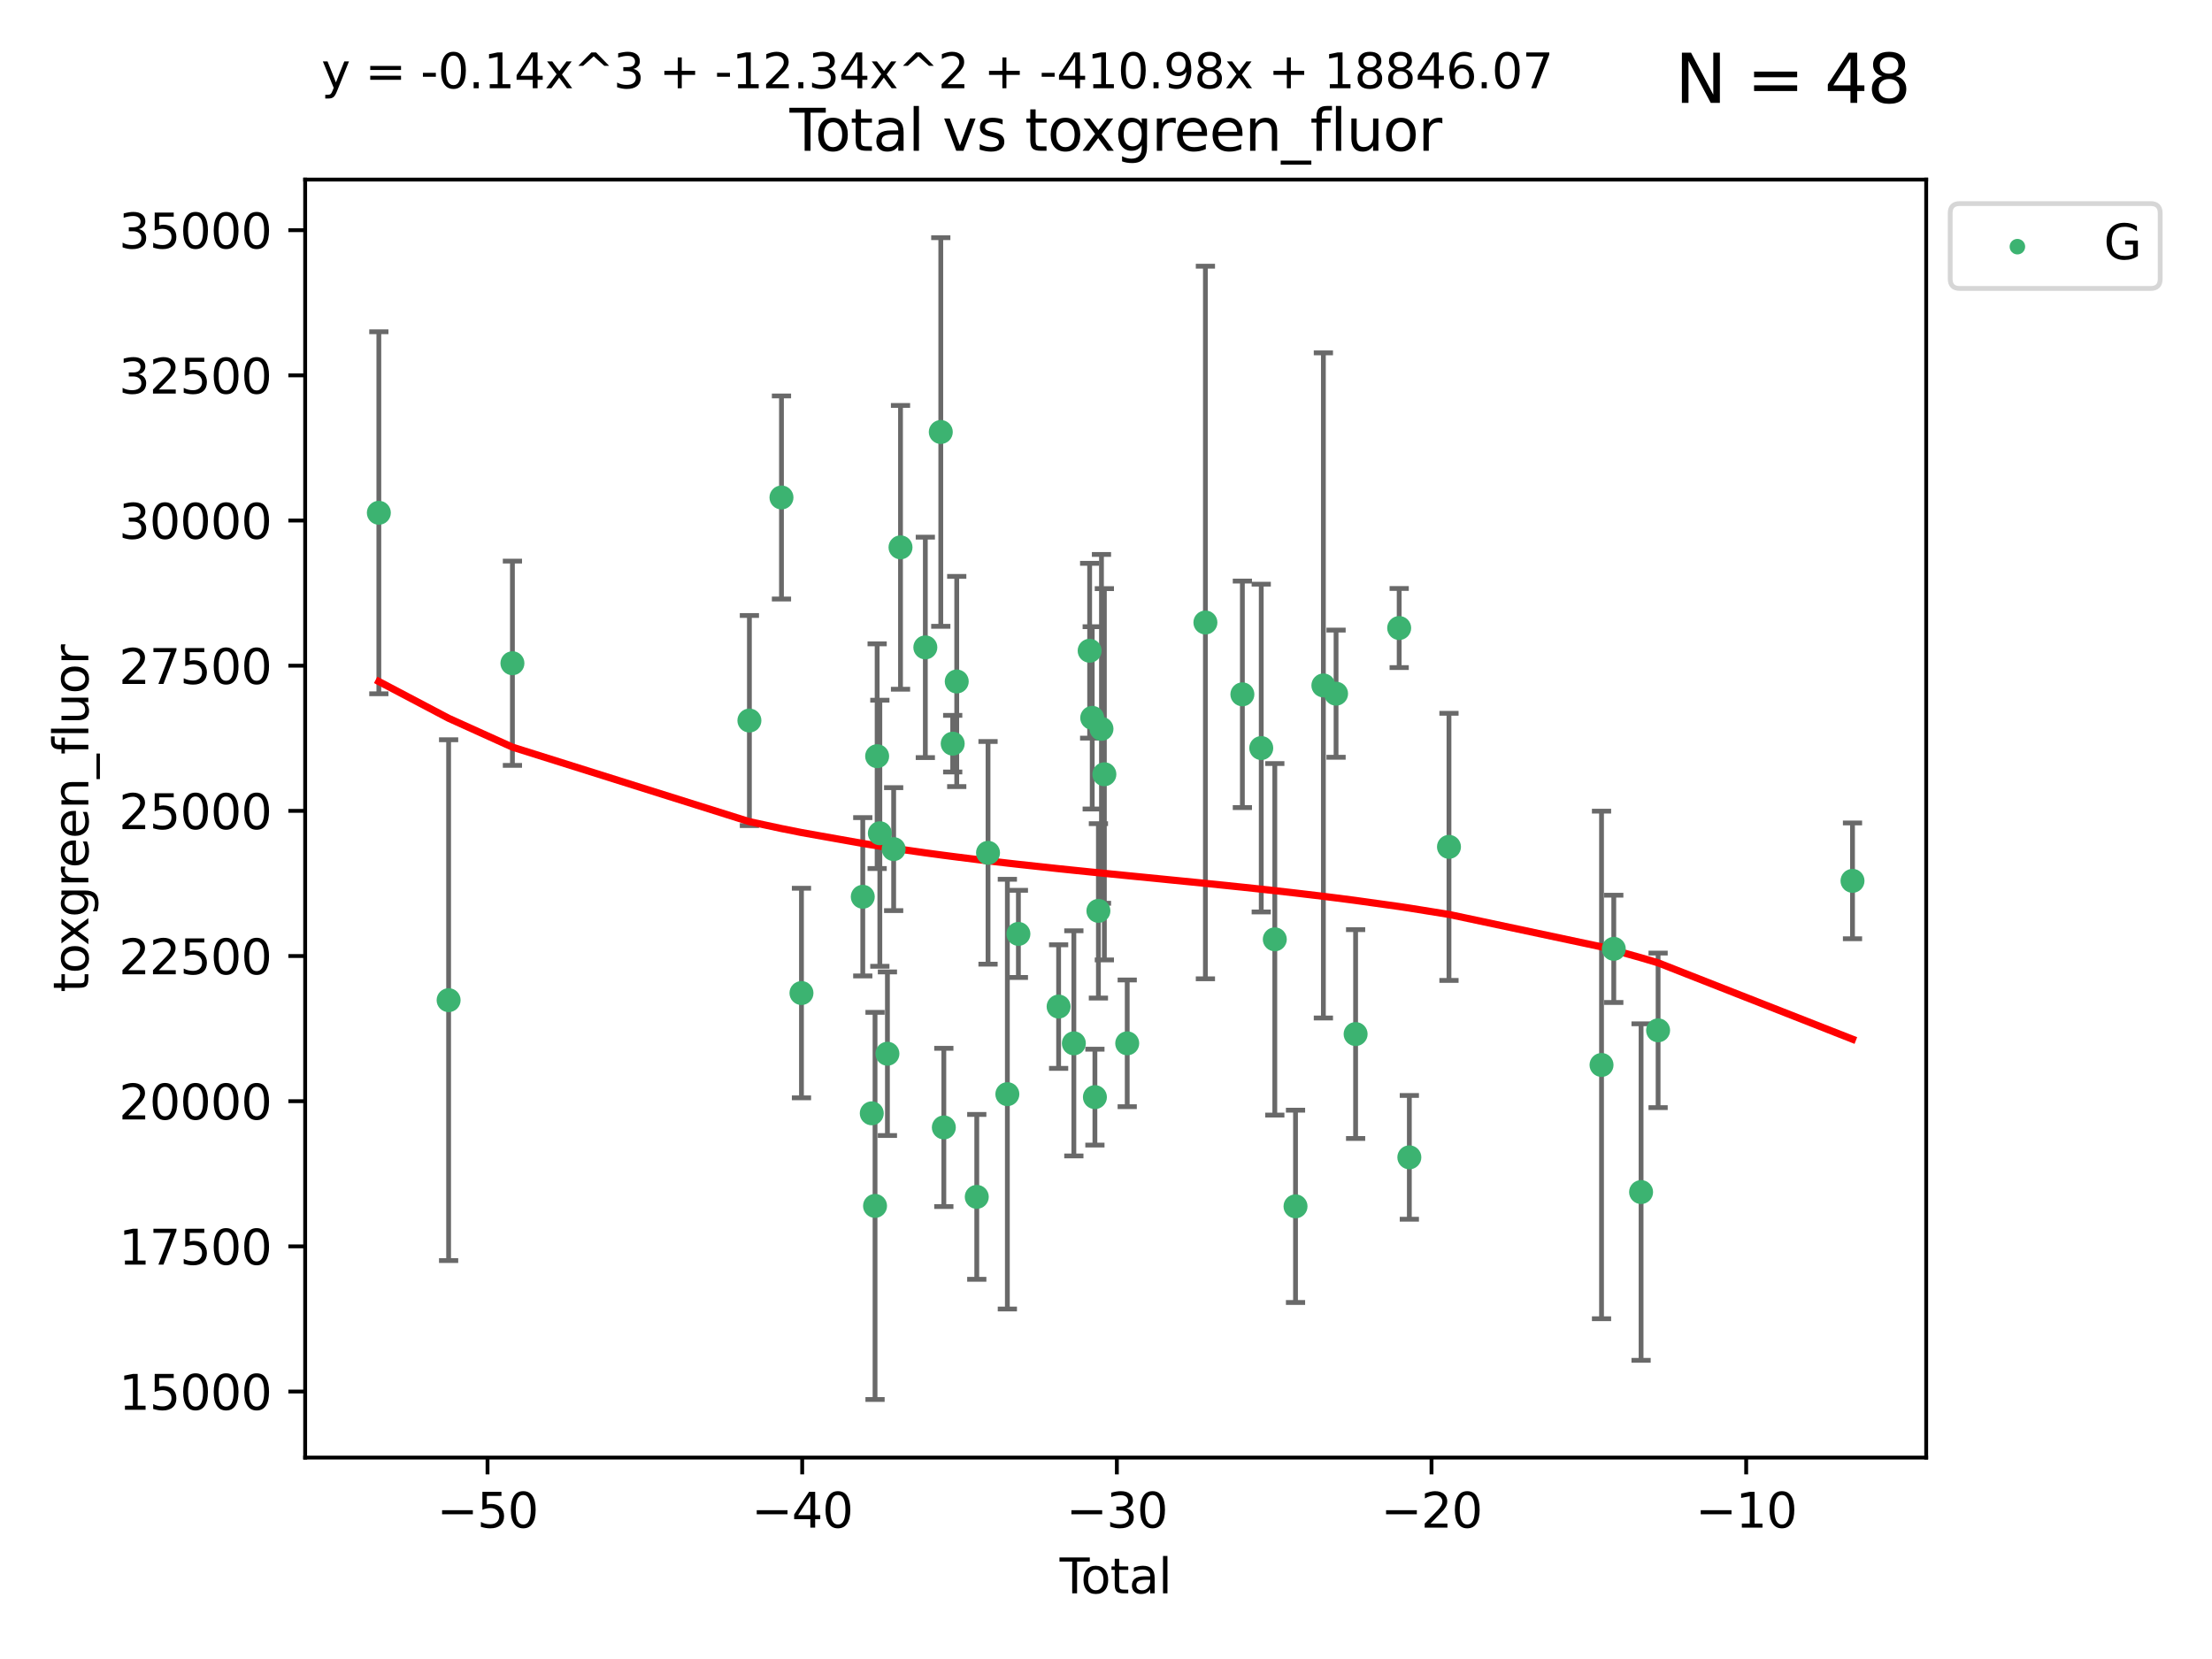 <?xml version="1.0" encoding="utf-8" standalone="no"?>
<!DOCTYPE svg PUBLIC "-//W3C//DTD SVG 1.1//EN"
  "http://www.w3.org/Graphics/SVG/1.1/DTD/svg11.dtd">
<svg xmlns:xlink="http://www.w3.org/1999/xlink" width="460.8pt" height="345.6pt" viewBox="0 0 460.8 345.6" xmlns="http://www.w3.org/2000/svg" version="1.1">
 <defs>
  <style type="text/css">*{stroke-linejoin: round; stroke-linecap: butt}</style>
 </defs>
 <g id="figure_1">
  <g id="patch_1">
   <path d="M 0 345.6 
L 460.8 345.6 
L 460.8 0 
L 0 0 
z
" style="fill: #ffffff"/>
  </g>
  <g id="axes_1">
   <g id="patch_2">
    <path d="M 63.571 303.64 
L 401.26 303.64 
L 401.26 37.411 
L 63.571 37.411 
z
" style="fill: #ffffff"/>
   </g>
   <g id="PathCollection_1">
    <defs>
     <path id="m7dc0218eb0" d="M 0 1.118 
C 0.297 1.118 0.581 1 0.791 0.791 
C 1 0.581 1.118 0.297 1.118 0 
C 1.118 -0.297 1 -0.581 0.791 -0.791 
C 0.581 -1 0.297 -1.118 0 -1.118 
C -0.297 -1.118 -0.581 -1 -0.791 -0.791 
C -1 -0.581 -1.118 -0.297 -1.118 0 
C -1.118 0.297 -1 0.581 -0.791 0.791 
C -0.581 1 -0.297 1.118 0 1.118 
z
" style="stroke: #3cb371"/>
    </defs>
    <g clip-path="url(#p0412027dc2)">
     <use xlink:href="#m7dc0218eb0" x="78.921" y="106.821" style="fill: #3cb371; stroke: #3cb371"/>
     <use xlink:href="#m7dc0218eb0" x="93.455" y="208.353" style="fill: #3cb371; stroke: #3cb371"/>
     <use xlink:href="#m7dc0218eb0" x="106.747" y="138.165" style="fill: #3cb371; stroke: #3cb371"/>
     <use xlink:href="#m7dc0218eb0" x="156.114" y="150.101" style="fill: #3cb371; stroke: #3cb371"/>
     <use xlink:href="#m7dc0218eb0" x="162.795" y="103.633" style="fill: #3cb371; stroke: #3cb371"/>
     <use xlink:href="#m7dc0218eb0" x="166.961" y="206.869" style="fill: #3cb371; stroke: #3cb371"/>
     <use xlink:href="#m7dc0218eb0" x="179.731" y="186.814" style="fill: #3cb371; stroke: #3cb371"/>
     <use xlink:href="#m7dc0218eb0" x="181.607" y="231.923" style="fill: #3cb371; stroke: #3cb371"/>
     <use xlink:href="#m7dc0218eb0" x="182.287" y="251.214" style="fill: #3cb371; stroke: #3cb371"/>
     <use xlink:href="#m7dc0218eb0" x="182.725" y="157.527" style="fill: #3cb371; stroke: #3cb371"/>
     <use xlink:href="#m7dc0218eb0" x="183.287" y="173.579" style="fill: #3cb371; stroke: #3cb371"/>
     <use xlink:href="#m7dc0218eb0" x="184.866" y="219.511" style="fill: #3cb371; stroke: #3cb371"/>
     <use xlink:href="#m7dc0218eb0" x="186.165" y="176.886" style="fill: #3cb371; stroke: #3cb371"/>
     <use xlink:href="#m7dc0218eb0" x="187.593" y="114.023" style="fill: #3cb371; stroke: #3cb371"/>
     <use xlink:href="#m7dc0218eb0" x="192.764" y="134.863" style="fill: #3cb371; stroke: #3cb371"/>
     <use xlink:href="#m7dc0218eb0" x="195.983" y="89.993" style="fill: #3cb371; stroke: #3cb371"/>
     <use xlink:href="#m7dc0218eb0" x="196.618" y="234.863" style="fill: #3cb371; stroke: #3cb371"/>
     <use xlink:href="#m7dc0218eb0" x="198.465" y="154.92" style="fill: #3cb371; stroke: #3cb371"/>
     <use xlink:href="#m7dc0218eb0" x="199.306" y="141.966" style="fill: #3cb371; stroke: #3cb371"/>
     <use xlink:href="#m7dc0218eb0" x="203.479" y="249.33" style="fill: #3cb371; stroke: #3cb371"/>
     <use xlink:href="#m7dc0218eb0" x="205.825" y="177.66" style="fill: #3cb371; stroke: #3cb371"/>
     <use xlink:href="#m7dc0218eb0" x="209.851" y="227.932" style="fill: #3cb371; stroke: #3cb371"/>
     <use xlink:href="#m7dc0218eb0" x="212.15" y="194.55" style="fill: #3cb371; stroke: #3cb371"/>
     <use xlink:href="#m7dc0218eb0" x="220.531" y="209.687" style="fill: #3cb371; stroke: #3cb371"/>
     <use xlink:href="#m7dc0218eb0" x="223.704" y="217.348" style="fill: #3cb371; stroke: #3cb371"/>
     <use xlink:href="#m7dc0218eb0" x="226.995" y="135.561" style="fill: #3cb371; stroke: #3cb371"/>
     <use xlink:href="#m7dc0218eb0" x="227.53" y="149.541" style="fill: #3cb371; stroke: #3cb371"/>
     <use xlink:href="#m7dc0218eb0" x="228.089" y="228.552" style="fill: #3cb371; stroke: #3cb371"/>
     <use xlink:href="#m7dc0218eb0" x="228.818" y="189.749" style="fill: #3cb371; stroke: #3cb371"/>
     <use xlink:href="#m7dc0218eb0" x="229.457" y="151.833" style="fill: #3cb371; stroke: #3cb371"/>
     <use xlink:href="#m7dc0218eb0" x="230.06" y="161.294" style="fill: #3cb371; stroke: #3cb371"/>
     <use xlink:href="#m7dc0218eb0" x="234.821" y="217.345" style="fill: #3cb371; stroke: #3cb371"/>
     <use xlink:href="#m7dc0218eb0" x="251.108" y="129.677" style="fill: #3cb371; stroke: #3cb371"/>
     <use xlink:href="#m7dc0218eb0" x="258.81" y="144.642" style="fill: #3cb371; stroke: #3cb371"/>
     <use xlink:href="#m7dc0218eb0" x="262.74" y="155.834" style="fill: #3cb371; stroke: #3cb371"/>
     <use xlink:href="#m7dc0218eb0" x="265.564" y="195.677" style="fill: #3cb371; stroke: #3cb371"/>
     <use xlink:href="#m7dc0218eb0" x="269.881" y="251.303" style="fill: #3cb371; stroke: #3cb371"/>
     <use xlink:href="#m7dc0218eb0" x="275.685" y="142.788" style="fill: #3cb371; stroke: #3cb371"/>
     <use xlink:href="#m7dc0218eb0" x="278.326" y="144.506" style="fill: #3cb371; stroke: #3cb371"/>
     <use xlink:href="#m7dc0218eb0" x="282.398" y="215.415" style="fill: #3cb371; stroke: #3cb371"/>
     <use xlink:href="#m7dc0218eb0" x="291.474" y="130.829" style="fill: #3cb371; stroke: #3cb371"/>
     <use xlink:href="#m7dc0218eb0" x="293.592" y="241.094" style="fill: #3cb371; stroke: #3cb371"/>
     <use xlink:href="#m7dc0218eb0" x="301.848" y="176.416" style="fill: #3cb371; stroke: #3cb371"/>
     <use xlink:href="#m7dc0218eb0" x="333.628" y="221.85" style="fill: #3cb371; stroke: #3cb371"/>
     <use xlink:href="#m7dc0218eb0" x="336.178" y="197.66" style="fill: #3cb371; stroke: #3cb371"/>
     <use xlink:href="#m7dc0218eb0" x="341.867" y="248.329" style="fill: #3cb371; stroke: #3cb371"/>
     <use xlink:href="#m7dc0218eb0" x="345.413" y="214.638" style="fill: #3cb371; stroke: #3cb371"/>
     <use xlink:href="#m7dc0218eb0" x="385.911" y="183.497" style="fill: #3cb371; stroke: #3cb371"/>
    </g>
   </g>
   <g id="matplotlib.axis_1">
    <g id="xtick_1">
     <g id="line2d_1">
      <defs>
       <path id="m75da4ba9b8" d="M 0 0 
L 0 3.5 
" style="stroke: #000000; stroke-width: 0.8"/>
      </defs>
      <g>
       <use xlink:href="#m75da4ba9b8" x="101.562" y="303.64" style="stroke: #000000; stroke-width: 0.8"/>
      </g>
     </g>
     <g id="text_1">
      <!-- −50 -->
      <g transform="translate(91.009 318.238)scale(0.1 -0.1)">
       <defs>
        <path id="DejaVuSans-2212" d="M 678 2272 
L 4684 2272 
L 4684 1741 
L 678 1741 
L 678 2272 
z
" transform="scale(0.016)"/>
        <path id="DejaVuSans-35" d="M 691 4666 
L 3169 4666 
L 3169 4134 
L 1269 4134 
L 1269 2991 
Q 1406 3038 1543 3061 
Q 1681 3084 1819 3084 
Q 2600 3084 3056 2656 
Q 3513 2228 3513 1497 
Q 3513 744 3044 326 
Q 2575 -91 1722 -91 
Q 1428 -91 1123 -41 
Q 819 9 494 109 
L 494 744 
Q 775 591 1075 516 
Q 1375 441 1709 441 
Q 2250 441 2565 725 
Q 2881 1009 2881 1497 
Q 2881 1984 2565 2268 
Q 2250 2553 1709 2553 
Q 1456 2553 1204 2497 
Q 953 2441 691 2322 
L 691 4666 
z
" transform="scale(0.016)"/>
        <path id="DejaVuSans-30" d="M 2034 4250 
Q 1547 4250 1301 3770 
Q 1056 3291 1056 2328 
Q 1056 1369 1301 889 
Q 1547 409 2034 409 
Q 2525 409 2770 889 
Q 3016 1369 3016 2328 
Q 3016 3291 2770 3770 
Q 2525 4250 2034 4250 
z
M 2034 4750 
Q 2819 4750 3233 4129 
Q 3647 3509 3647 2328 
Q 3647 1150 3233 529 
Q 2819 -91 2034 -91 
Q 1250 -91 836 529 
Q 422 1150 422 2328 
Q 422 3509 836 4129 
Q 1250 4750 2034 4750 
z
" transform="scale(0.016)"/>
       </defs>
       <use xlink:href="#DejaVuSans-2212"/>
       <use xlink:href="#DejaVuSans-35" x="83.789"/>
       <use xlink:href="#DejaVuSans-30" x="147.412"/>
      </g>
     </g>
    </g>
    <g id="xtick_2">
     <g id="line2d_2">
      <g>
       <use xlink:href="#m75da4ba9b8" x="167.112" y="303.64" style="stroke: #000000; stroke-width: 0.8"/>
      </g>
     </g>
     <g id="text_2">
      <!-- −40 -->
      <g transform="translate(156.559 318.238)scale(0.1 -0.1)">
       <defs>
        <path id="DejaVuSans-34" d="M 2419 4116 
L 825 1625 
L 2419 1625 
L 2419 4116 
z
M 2253 4666 
L 3047 4666 
L 3047 1625 
L 3713 1625 
L 3713 1100 
L 3047 1100 
L 3047 0 
L 2419 0 
L 2419 1100 
L 313 1100 
L 313 1709 
L 2253 4666 
z
" transform="scale(0.016)"/>
       </defs>
       <use xlink:href="#DejaVuSans-2212"/>
       <use xlink:href="#DejaVuSans-34" x="83.789"/>
       <use xlink:href="#DejaVuSans-30" x="147.412"/>
      </g>
     </g>
    </g>
    <g id="xtick_3">
     <g id="line2d_3">
      <g>
       <use xlink:href="#m75da4ba9b8" x="232.662" y="303.64" style="stroke: #000000; stroke-width: 0.8"/>
      </g>
     </g>
     <g id="text_3">
      <!-- −30 -->
      <g transform="translate(222.109 318.238)scale(0.1 -0.1)">
       <defs>
        <path id="DejaVuSans-33" d="M 2597 2516 
Q 3050 2419 3304 2112 
Q 3559 1806 3559 1356 
Q 3559 666 3084 287 
Q 2609 -91 1734 -91 
Q 1441 -91 1130 -33 
Q 819 25 488 141 
L 488 750 
Q 750 597 1062 519 
Q 1375 441 1716 441 
Q 2309 441 2620 675 
Q 2931 909 2931 1356 
Q 2931 1769 2642 2001 
Q 2353 2234 1838 2234 
L 1294 2234 
L 1294 2753 
L 1863 2753 
Q 2328 2753 2575 2939 
Q 2822 3125 2822 3475 
Q 2822 3834 2567 4026 
Q 2313 4219 1838 4219 
Q 1578 4219 1281 4162 
Q 984 4106 628 3988 
L 628 4550 
Q 988 4650 1302 4700 
Q 1616 4750 1894 4750 
Q 2613 4750 3031 4423 
Q 3450 4097 3450 3541 
Q 3450 3153 3228 2886 
Q 3006 2619 2597 2516 
z
" transform="scale(0.016)"/>
       </defs>
       <use xlink:href="#DejaVuSans-2212"/>
       <use xlink:href="#DejaVuSans-33" x="83.789"/>
       <use xlink:href="#DejaVuSans-30" x="147.412"/>
      </g>
     </g>
    </g>
    <g id="xtick_4">
     <g id="line2d_4">
      <g>
       <use xlink:href="#m75da4ba9b8" x="298.212" y="303.64" style="stroke: #000000; stroke-width: 0.8"/>
      </g>
     </g>
     <g id="text_4">
      <!-- −20 -->
      <g transform="translate(287.659 318.238)scale(0.1 -0.1)">
       <defs>
        <path id="DejaVuSans-32" d="M 1228 531 
L 3431 531 
L 3431 0 
L 469 0 
L 469 531 
Q 828 903 1448 1529 
Q 2069 2156 2228 2338 
Q 2531 2678 2651 2914 
Q 2772 3150 2772 3378 
Q 2772 3750 2511 3984 
Q 2250 4219 1831 4219 
Q 1534 4219 1204 4116 
Q 875 4013 500 3803 
L 500 4441 
Q 881 4594 1212 4672 
Q 1544 4750 1819 4750 
Q 2544 4750 2975 4387 
Q 3406 4025 3406 3419 
Q 3406 3131 3298 2873 
Q 3191 2616 2906 2266 
Q 2828 2175 2409 1742 
Q 1991 1309 1228 531 
z
" transform="scale(0.016)"/>
       </defs>
       <use xlink:href="#DejaVuSans-2212"/>
       <use xlink:href="#DejaVuSans-32" x="83.789"/>
       <use xlink:href="#DejaVuSans-30" x="147.412"/>
      </g>
     </g>
    </g>
    <g id="xtick_5">
     <g id="line2d_5">
      <g>
       <use xlink:href="#m75da4ba9b8" x="363.761" y="303.64" style="stroke: #000000; stroke-width: 0.8"/>
      </g>
     </g>
     <g id="text_5">
      <!-- −10 -->
      <g transform="translate(353.209 318.238)scale(0.1 -0.1)">
       <defs>
        <path id="DejaVuSans-31" d="M 794 531 
L 1825 531 
L 1825 4091 
L 703 3866 
L 703 4441 
L 1819 4666 
L 2450 4666 
L 2450 531 
L 3481 531 
L 3481 0 
L 794 0 
L 794 531 
z
" transform="scale(0.016)"/>
       </defs>
       <use xlink:href="#DejaVuSans-2212"/>
       <use xlink:href="#DejaVuSans-31" x="83.789"/>
       <use xlink:href="#DejaVuSans-30" x="147.412"/>
      </g>
     </g>
    </g>
    <g id="text_6">
     <!-- Total -->
     <g transform="translate(220.739 331.917)scale(0.1 -0.1)">
      <defs>
       <path id="DejaVuSans-54" d="M -19 4666 
L 3928 4666 
L 3928 4134 
L 2272 4134 
L 2272 0 
L 1638 0 
L 1638 4134 
L -19 4134 
L -19 4666 
z
" transform="scale(0.016)"/>
       <path id="DejaVuSans-6f" d="M 1959 3097 
Q 1497 3097 1228 2736 
Q 959 2375 959 1747 
Q 959 1119 1226 758 
Q 1494 397 1959 397 
Q 2419 397 2687 759 
Q 2956 1122 2956 1747 
Q 2956 2369 2687 2733 
Q 2419 3097 1959 3097 
z
M 1959 3584 
Q 2709 3584 3137 3096 
Q 3566 2609 3566 1747 
Q 3566 888 3137 398 
Q 2709 -91 1959 -91 
Q 1206 -91 779 398 
Q 353 888 353 1747 
Q 353 2609 779 3096 
Q 1206 3584 1959 3584 
z
" transform="scale(0.016)"/>
       <path id="DejaVuSans-74" d="M 1172 4494 
L 1172 3500 
L 2356 3500 
L 2356 3053 
L 1172 3053 
L 1172 1153 
Q 1172 725 1289 603 
Q 1406 481 1766 481 
L 2356 481 
L 2356 0 
L 1766 0 
Q 1100 0 847 248 
Q 594 497 594 1153 
L 594 3053 
L 172 3053 
L 172 3500 
L 594 3500 
L 594 4494 
L 1172 4494 
z
" transform="scale(0.016)"/>
       <path id="DejaVuSans-61" d="M 2194 1759 
Q 1497 1759 1228 1600 
Q 959 1441 959 1056 
Q 959 750 1161 570 
Q 1363 391 1709 391 
Q 2188 391 2477 730 
Q 2766 1069 2766 1631 
L 2766 1759 
L 2194 1759 
z
M 3341 1997 
L 3341 0 
L 2766 0 
L 2766 531 
Q 2569 213 2275 61 
Q 1981 -91 1556 -91 
Q 1019 -91 701 211 
Q 384 513 384 1019 
Q 384 1609 779 1909 
Q 1175 2209 1959 2209 
L 2766 2209 
L 2766 2266 
Q 2766 2663 2505 2880 
Q 2244 3097 1772 3097 
Q 1472 3097 1187 3025 
Q 903 2953 641 2809 
L 641 3341 
Q 956 3463 1253 3523 
Q 1550 3584 1831 3584 
Q 2591 3584 2966 3190 
Q 3341 2797 3341 1997 
z
" transform="scale(0.016)"/>
       <path id="DejaVuSans-6c" d="M 603 4863 
L 1178 4863 
L 1178 0 
L 603 0 
L 603 4863 
z
" transform="scale(0.016)"/>
      </defs>
      <use xlink:href="#DejaVuSans-54"/>
      <use xlink:href="#DejaVuSans-6f" x="44.084"/>
      <use xlink:href="#DejaVuSans-74" x="105.266"/>
      <use xlink:href="#DejaVuSans-61" x="144.475"/>
      <use xlink:href="#DejaVuSans-6c" x="205.754"/>
     </g>
    </g>
   </g>
   <g id="matplotlib.axis_2">
    <g id="ytick_1">
     <g id="line2d_6">
      <defs>
       <path id="m75cedf43a0" d="M 0 0 
L -3.5 0 
" style="stroke: #000000; stroke-width: 0.8"/>
      </defs>
      <g>
       <use xlink:href="#m75cedf43a0" x="63.571" y="289.883" style="stroke: #000000; stroke-width: 0.8"/>
      </g>
     </g>
     <g id="text_7">
      <!-- 15000 -->
      <g transform="translate(24.759 293.683)scale(0.1 -0.1)">
       <use xlink:href="#DejaVuSans-31"/>
       <use xlink:href="#DejaVuSans-35" x="63.623"/>
       <use xlink:href="#DejaVuSans-30" x="127.246"/>
       <use xlink:href="#DejaVuSans-30" x="190.869"/>
       <use xlink:href="#DejaVuSans-30" x="254.492"/>
      </g>
     </g>
    </g>
    <g id="ytick_2">
     <g id="line2d_7">
      <g>
       <use xlink:href="#m75cedf43a0" x="63.571" y="259.642" style="stroke: #000000; stroke-width: 0.8"/>
      </g>
     </g>
     <g id="text_8">
      <!-- 17500 -->
      <g transform="translate(24.759 263.441)scale(0.1 -0.1)">
       <defs>
        <path id="DejaVuSans-37" d="M 525 4666 
L 3525 4666 
L 3525 4397 
L 1831 0 
L 1172 0 
L 2766 4134 
L 525 4134 
L 525 4666 
z
" transform="scale(0.016)"/>
       </defs>
       <use xlink:href="#DejaVuSans-31"/>
       <use xlink:href="#DejaVuSans-37" x="63.623"/>
       <use xlink:href="#DejaVuSans-35" x="127.246"/>
       <use xlink:href="#DejaVuSans-30" x="190.869"/>
       <use xlink:href="#DejaVuSans-30" x="254.492"/>
      </g>
     </g>
    </g>
    <g id="ytick_3">
     <g id="line2d_8">
      <g>
       <use xlink:href="#m75cedf43a0" x="63.571" y="229.4" style="stroke: #000000; stroke-width: 0.8"/>
      </g>
     </g>
     <g id="text_9">
      <!-- 20000 -->
      <g transform="translate(24.759 233.199)scale(0.1 -0.1)">
       <use xlink:href="#DejaVuSans-32"/>
       <use xlink:href="#DejaVuSans-30" x="63.623"/>
       <use xlink:href="#DejaVuSans-30" x="127.246"/>
       <use xlink:href="#DejaVuSans-30" x="190.869"/>
       <use xlink:href="#DejaVuSans-30" x="254.492"/>
      </g>
     </g>
    </g>
    <g id="ytick_4">
     <g id="line2d_9">
      <g>
       <use xlink:href="#m75cedf43a0" x="63.571" y="199.159" style="stroke: #000000; stroke-width: 0.8"/>
      </g>
     </g>
     <g id="text_10">
      <!-- 22500 -->
      <g transform="translate(24.759 202.958)scale(0.1 -0.1)">
       <use xlink:href="#DejaVuSans-32"/>
       <use xlink:href="#DejaVuSans-32" x="63.623"/>
       <use xlink:href="#DejaVuSans-35" x="127.246"/>
       <use xlink:href="#DejaVuSans-30" x="190.869"/>
       <use xlink:href="#DejaVuSans-30" x="254.492"/>
      </g>
     </g>
    </g>
    <g id="ytick_5">
     <g id="line2d_10">
      <g>
       <use xlink:href="#m75cedf43a0" x="63.571" y="168.917" style="stroke: #000000; stroke-width: 0.8"/>
      </g>
     </g>
     <g id="text_11">
      <!-- 25000 -->
      <g transform="translate(24.759 172.716)scale(0.1 -0.1)">
       <use xlink:href="#DejaVuSans-32"/>
       <use xlink:href="#DejaVuSans-35" x="63.623"/>
       <use xlink:href="#DejaVuSans-30" x="127.246"/>
       <use xlink:href="#DejaVuSans-30" x="190.869"/>
       <use xlink:href="#DejaVuSans-30" x="254.492"/>
      </g>
     </g>
    </g>
    <g id="ytick_6">
     <g id="line2d_11">
      <g>
       <use xlink:href="#m75cedf43a0" x="63.571" y="138.675" style="stroke: #000000; stroke-width: 0.8"/>
      </g>
     </g>
     <g id="text_12">
      <!-- 27500 -->
      <g transform="translate(24.759 142.475)scale(0.1 -0.1)">
       <use xlink:href="#DejaVuSans-32"/>
       <use xlink:href="#DejaVuSans-37" x="63.623"/>
       <use xlink:href="#DejaVuSans-35" x="127.246"/>
       <use xlink:href="#DejaVuSans-30" x="190.869"/>
       <use xlink:href="#DejaVuSans-30" x="254.492"/>
      </g>
     </g>
    </g>
    <g id="ytick_7">
     <g id="line2d_12">
      <g>
       <use xlink:href="#m75cedf43a0" x="63.571" y="108.434" style="stroke: #000000; stroke-width: 0.8"/>
      </g>
     </g>
     <g id="text_13">
      <!-- 30000 -->
      <g transform="translate(24.759 112.233)scale(0.1 -0.1)">
       <use xlink:href="#DejaVuSans-33"/>
       <use xlink:href="#DejaVuSans-30" x="63.623"/>
       <use xlink:href="#DejaVuSans-30" x="127.246"/>
       <use xlink:href="#DejaVuSans-30" x="190.869"/>
       <use xlink:href="#DejaVuSans-30" x="254.492"/>
      </g>
     </g>
    </g>
    <g id="ytick_8">
     <g id="line2d_13">
      <g>
       <use xlink:href="#m75cedf43a0" x="63.571" y="78.192" style="stroke: #000000; stroke-width: 0.8"/>
      </g>
     </g>
     <g id="text_14">
      <!-- 32500 -->
      <g transform="translate(24.759 81.991)scale(0.1 -0.1)">
       <use xlink:href="#DejaVuSans-33"/>
       <use xlink:href="#DejaVuSans-32" x="63.623"/>
       <use xlink:href="#DejaVuSans-35" x="127.246"/>
       <use xlink:href="#DejaVuSans-30" x="190.869"/>
       <use xlink:href="#DejaVuSans-30" x="254.492"/>
      </g>
     </g>
    </g>
    <g id="ytick_9">
     <g id="line2d_14">
      <g>
       <use xlink:href="#m75cedf43a0" x="63.571" y="47.951" style="stroke: #000000; stroke-width: 0.8"/>
      </g>
     </g>
     <g id="text_15">
      <!-- 35000 -->
      <g transform="translate(24.759 51.75)scale(0.1 -0.1)">
       <use xlink:href="#DejaVuSans-33"/>
       <use xlink:href="#DejaVuSans-35" x="63.623"/>
       <use xlink:href="#DejaVuSans-30" x="127.246"/>
       <use xlink:href="#DejaVuSans-30" x="190.869"/>
       <use xlink:href="#DejaVuSans-30" x="254.492"/>
      </g>
     </g>
    </g>
    <g id="text_16">
     <!-- toxgreen_fluor -->
     <g transform="translate(18.401 206.72)rotate(-90)scale(0.1 -0.1)">
      <defs>
       <path id="DejaVuSans-78" d="M 3513 3500 
L 2247 1797 
L 3578 0 
L 2900 0 
L 1881 1375 
L 863 0 
L 184 0 
L 1544 1831 
L 300 3500 
L 978 3500 
L 1906 2253 
L 2834 3500 
L 3513 3500 
z
" transform="scale(0.016)"/>
       <path id="DejaVuSans-67" d="M 2906 1791 
Q 2906 2416 2648 2759 
Q 2391 3103 1925 3103 
Q 1463 3103 1205 2759 
Q 947 2416 947 1791 
Q 947 1169 1205 825 
Q 1463 481 1925 481 
Q 2391 481 2648 825 
Q 2906 1169 2906 1791 
z
M 3481 434 
Q 3481 -459 3084 -895 
Q 2688 -1331 1869 -1331 
Q 1566 -1331 1297 -1286 
Q 1028 -1241 775 -1147 
L 775 -588 
Q 1028 -725 1275 -790 
Q 1522 -856 1778 -856 
Q 2344 -856 2625 -561 
Q 2906 -266 2906 331 
L 2906 616 
Q 2728 306 2450 153 
Q 2172 0 1784 0 
Q 1141 0 747 490 
Q 353 981 353 1791 
Q 353 2603 747 3093 
Q 1141 3584 1784 3584 
Q 2172 3584 2450 3431 
Q 2728 3278 2906 2969 
L 2906 3500 
L 3481 3500 
L 3481 434 
z
" transform="scale(0.016)"/>
       <path id="DejaVuSans-72" d="M 2631 2963 
Q 2534 3019 2420 3045 
Q 2306 3072 2169 3072 
Q 1681 3072 1420 2755 
Q 1159 2438 1159 1844 
L 1159 0 
L 581 0 
L 581 3500 
L 1159 3500 
L 1159 2956 
Q 1341 3275 1631 3429 
Q 1922 3584 2338 3584 
Q 2397 3584 2469 3576 
Q 2541 3569 2628 3553 
L 2631 2963 
z
" transform="scale(0.016)"/>
       <path id="DejaVuSans-65" d="M 3597 1894 
L 3597 1613 
L 953 1613 
Q 991 1019 1311 708 
Q 1631 397 2203 397 
Q 2534 397 2845 478 
Q 3156 559 3463 722 
L 3463 178 
Q 3153 47 2828 -22 
Q 2503 -91 2169 -91 
Q 1331 -91 842 396 
Q 353 884 353 1716 
Q 353 2575 817 3079 
Q 1281 3584 2069 3584 
Q 2775 3584 3186 3129 
Q 3597 2675 3597 1894 
z
M 3022 2063 
Q 3016 2534 2758 2815 
Q 2500 3097 2075 3097 
Q 1594 3097 1305 2825 
Q 1016 2553 972 2059 
L 3022 2063 
z
" transform="scale(0.016)"/>
       <path id="DejaVuSans-6e" d="M 3513 2113 
L 3513 0 
L 2938 0 
L 2938 2094 
Q 2938 2591 2744 2837 
Q 2550 3084 2163 3084 
Q 1697 3084 1428 2787 
Q 1159 2491 1159 1978 
L 1159 0 
L 581 0 
L 581 3500 
L 1159 3500 
L 1159 2956 
Q 1366 3272 1645 3428 
Q 1925 3584 2291 3584 
Q 2894 3584 3203 3211 
Q 3513 2838 3513 2113 
z
" transform="scale(0.016)"/>
       <path id="DejaVuSans-5f" d="M 3263 -1063 
L 3263 -1509 
L -63 -1509 
L -63 -1063 
L 3263 -1063 
z
" transform="scale(0.016)"/>
       <path id="DejaVuSans-66" d="M 2375 4863 
L 2375 4384 
L 1825 4384 
Q 1516 4384 1395 4259 
Q 1275 4134 1275 3809 
L 1275 3500 
L 2222 3500 
L 2222 3053 
L 1275 3053 
L 1275 0 
L 697 0 
L 697 3053 
L 147 3053 
L 147 3500 
L 697 3500 
L 697 3744 
Q 697 4328 969 4595 
Q 1241 4863 1831 4863 
L 2375 4863 
z
" transform="scale(0.016)"/>
       <path id="DejaVuSans-75" d="M 544 1381 
L 544 3500 
L 1119 3500 
L 1119 1403 
Q 1119 906 1312 657 
Q 1506 409 1894 409 
Q 2359 409 2629 706 
Q 2900 1003 2900 1516 
L 2900 3500 
L 3475 3500 
L 3475 0 
L 2900 0 
L 2900 538 
Q 2691 219 2414 64 
Q 2138 -91 1772 -91 
Q 1169 -91 856 284 
Q 544 659 544 1381 
z
M 1991 3584 
L 1991 3584 
z
" transform="scale(0.016)"/>
      </defs>
      <use xlink:href="#DejaVuSans-74"/>
      <use xlink:href="#DejaVuSans-6f" x="39.209"/>
      <use xlink:href="#DejaVuSans-78" x="97.266"/>
      <use xlink:href="#DejaVuSans-67" x="156.445"/>
      <use xlink:href="#DejaVuSans-72" x="219.922"/>
      <use xlink:href="#DejaVuSans-65" x="258.785"/>
      <use xlink:href="#DejaVuSans-65" x="320.309"/>
      <use xlink:href="#DejaVuSans-6e" x="381.832"/>
      <use xlink:href="#DejaVuSans-5f" x="445.211"/>
      <use xlink:href="#DejaVuSans-66" x="495.211"/>
      <use xlink:href="#DejaVuSans-6c" x="530.416"/>
      <use xlink:href="#DejaVuSans-75" x="558.199"/>
      <use xlink:href="#DejaVuSans-6f" x="621.578"/>
      <use xlink:href="#DejaVuSans-72" x="682.76"/>
     </g>
    </g>
   </g>
   <g id="LineCollection_1">
    <path d="M 78.921 144.526 
L 78.921 69.116 
" clip-path="url(#p0412027dc2)" style="fill: none; stroke: #696969"/>
    <path d="M 93.455 262.603 
L 93.455 154.102 
" clip-path="url(#p0412027dc2)" style="fill: none; stroke: #696969"/>
    <path d="M 106.747 159.44 
L 106.747 116.891 
" clip-path="url(#p0412027dc2)" style="fill: none; stroke: #696969"/>
    <path d="M 156.114 171.984 
L 156.114 128.219 
" clip-path="url(#p0412027dc2)" style="fill: none; stroke: #696969"/>
    <path d="M 162.795 124.786 
L 162.795 82.481 
" clip-path="url(#p0412027dc2)" style="fill: none; stroke: #696969"/>
    <path d="M 166.961 228.695 
L 166.961 185.042 
" clip-path="url(#p0412027dc2)" style="fill: none; stroke: #696969"/>
    <path d="M 179.731 203.304 
L 179.731 170.324 
" clip-path="url(#p0412027dc2)" style="fill: none; stroke: #696969"/>
    <path d="M 181.607 232.749 
L 181.607 231.097 
" clip-path="url(#p0412027dc2)" style="fill: none; stroke: #696969"/>
    <path d="M 182.287 291.539 
L 182.287 210.889 
" clip-path="url(#p0412027dc2)" style="fill: none; stroke: #696969"/>
    <path d="M 182.725 180.929 
L 182.725 134.125 
" clip-path="url(#p0412027dc2)" style="fill: none; stroke: #696969"/>
    <path d="M 183.287 201.296 
L 183.287 145.862 
" clip-path="url(#p0412027dc2)" style="fill: none; stroke: #696969"/>
    <path d="M 184.866 236.553 
L 184.866 202.469 
" clip-path="url(#p0412027dc2)" style="fill: none; stroke: #696969"/>
    <path d="M 186.165 189.692 
L 186.165 164.081 
" clip-path="url(#p0412027dc2)" style="fill: none; stroke: #696969"/>
    <path d="M 187.593 143.581 
L 187.593 84.464 
" clip-path="url(#p0412027dc2)" style="fill: none; stroke: #696969"/>
    <path d="M 192.764 157.821 
L 192.764 111.904 
" clip-path="url(#p0412027dc2)" style="fill: none; stroke: #696969"/>
    <path d="M 195.983 130.474 
L 195.983 49.513 
" clip-path="url(#p0412027dc2)" style="fill: none; stroke: #696969"/>
    <path d="M 196.618 251.345 
L 196.618 218.381 
" clip-path="url(#p0412027dc2)" style="fill: none; stroke: #696969"/>
    <path d="M 198.465 160.819 
L 198.465 149.02 
" clip-path="url(#p0412027dc2)" style="fill: none; stroke: #696969"/>
    <path d="M 199.306 163.86 
L 199.306 120.073 
" clip-path="url(#p0412027dc2)" style="fill: none; stroke: #696969"/>
    <path d="M 203.479 266.502 
L 203.479 232.159 
" clip-path="url(#p0412027dc2)" style="fill: none; stroke: #696969"/>
    <path d="M 205.825 200.855 
L 205.825 154.465 
" clip-path="url(#p0412027dc2)" style="fill: none; stroke: #696969"/>
    <path d="M 209.851 272.693 
L 209.851 183.172 
" clip-path="url(#p0412027dc2)" style="fill: none; stroke: #696969"/>
    <path d="M 212.15 203.626 
L 212.15 185.473 
" clip-path="url(#p0412027dc2)" style="fill: none; stroke: #696969"/>
    <path d="M 220.531 222.559 
L 220.531 196.815 
" clip-path="url(#p0412027dc2)" style="fill: none; stroke: #696969"/>
    <path d="M 223.704 240.799 
L 223.704 193.897 
" clip-path="url(#p0412027dc2)" style="fill: none; stroke: #696969"/>
    <path d="M 226.995 153.77 
L 226.995 117.352 
" clip-path="url(#p0412027dc2)" style="fill: none; stroke: #696969"/>
    <path d="M 227.53 168.532 
L 227.53 130.551 
" clip-path="url(#p0412027dc2)" style="fill: none; stroke: #696969"/>
    <path d="M 228.089 238.537 
L 228.089 218.567 
" clip-path="url(#p0412027dc2)" style="fill: none; stroke: #696969"/>
    <path d="M 228.818 207.912 
L 228.818 171.585 
" clip-path="url(#p0412027dc2)" style="fill: none; stroke: #696969"/>
    <path d="M 229.457 188.168 
L 229.457 115.498 
" clip-path="url(#p0412027dc2)" style="fill: none; stroke: #696969"/>
    <path d="M 230.06 199.969 
L 230.06 122.62 
" clip-path="url(#p0412027dc2)" style="fill: none; stroke: #696969"/>
    <path d="M 234.821 230.543 
L 234.821 204.147 
" clip-path="url(#p0412027dc2)" style="fill: none; stroke: #696969"/>
    <path d="M 251.108 203.898 
L 251.108 55.456 
" clip-path="url(#p0412027dc2)" style="fill: none; stroke: #696969"/>
    <path d="M 258.81 168.235 
L 258.81 121.049 
" clip-path="url(#p0412027dc2)" style="fill: none; stroke: #696969"/>
    <path d="M 262.74 189.977 
L 262.74 121.691 
" clip-path="url(#p0412027dc2)" style="fill: none; stroke: #696969"/>
    <path d="M 265.564 232.292 
L 265.564 159.063 
" clip-path="url(#p0412027dc2)" style="fill: none; stroke: #696969"/>
    <path d="M 269.881 271.333 
L 269.881 231.273 
" clip-path="url(#p0412027dc2)" style="fill: none; stroke: #696969"/>
    <path d="M 275.685 212.067 
L 275.685 73.508 
" clip-path="url(#p0412027dc2)" style="fill: none; stroke: #696969"/>
    <path d="M 278.326 157.752 
L 278.326 131.26 
" clip-path="url(#p0412027dc2)" style="fill: none; stroke: #696969"/>
    <path d="M 282.398 237.163 
L 282.398 193.668 
" clip-path="url(#p0412027dc2)" style="fill: none; stroke: #696969"/>
    <path d="M 291.474 139.067 
L 291.474 122.591 
" clip-path="url(#p0412027dc2)" style="fill: none; stroke: #696969"/>
    <path d="M 293.592 253.984 
L 293.592 228.203 
" clip-path="url(#p0412027dc2)" style="fill: none; stroke: #696969"/>
    <path d="M 301.848 204.238 
L 301.848 148.593 
" clip-path="url(#p0412027dc2)" style="fill: none; stroke: #696969"/>
    <path d="M 333.628 274.72 
L 333.628 168.98 
" clip-path="url(#p0412027dc2)" style="fill: none; stroke: #696969"/>
    <path d="M 336.178 208.833 
L 336.178 186.488 
" clip-path="url(#p0412027dc2)" style="fill: none; stroke: #696969"/>
    <path d="M 341.867 283.379 
L 341.867 213.279 
" clip-path="url(#p0412027dc2)" style="fill: none; stroke: #696969"/>
    <path d="M 345.413 230.734 
L 345.413 198.541 
" clip-path="url(#p0412027dc2)" style="fill: none; stroke: #696969"/>
    <path d="M 385.911 195.557 
L 385.911 171.438 
" clip-path="url(#p0412027dc2)" style="fill: none; stroke: #696969"/>
   </g>
   <g id="line2d_15">
    <defs>
     <path id="mba32eb8b22" d="M 2 0 
L -2 -0 
" style="stroke: #696969"/>
    </defs>
    <g clip-path="url(#p0412027dc2)">
     <use xlink:href="#mba32eb8b22" x="78.921" y="144.526" style="fill: #696969; stroke: #696969"/>
     <use xlink:href="#mba32eb8b22" x="93.455" y="262.603" style="fill: #696969; stroke: #696969"/>
     <use xlink:href="#mba32eb8b22" x="106.747" y="159.44" style="fill: #696969; stroke: #696969"/>
     <use xlink:href="#mba32eb8b22" x="156.114" y="171.984" style="fill: #696969; stroke: #696969"/>
     <use xlink:href="#mba32eb8b22" x="162.795" y="124.786" style="fill: #696969; stroke: #696969"/>
     <use xlink:href="#mba32eb8b22" x="166.961" y="228.695" style="fill: #696969; stroke: #696969"/>
     <use xlink:href="#mba32eb8b22" x="179.731" y="203.304" style="fill: #696969; stroke: #696969"/>
     <use xlink:href="#mba32eb8b22" x="181.607" y="232.749" style="fill: #696969; stroke: #696969"/>
     <use xlink:href="#mba32eb8b22" x="182.287" y="291.539" style="fill: #696969; stroke: #696969"/>
     <use xlink:href="#mba32eb8b22" x="182.725" y="180.929" style="fill: #696969; stroke: #696969"/>
     <use xlink:href="#mba32eb8b22" x="183.287" y="201.296" style="fill: #696969; stroke: #696969"/>
     <use xlink:href="#mba32eb8b22" x="184.866" y="236.553" style="fill: #696969; stroke: #696969"/>
     <use xlink:href="#mba32eb8b22" x="186.165" y="189.692" style="fill: #696969; stroke: #696969"/>
     <use xlink:href="#mba32eb8b22" x="187.593" y="143.581" style="fill: #696969; stroke: #696969"/>
     <use xlink:href="#mba32eb8b22" x="192.764" y="157.821" style="fill: #696969; stroke: #696969"/>
     <use xlink:href="#mba32eb8b22" x="195.983" y="130.474" style="fill: #696969; stroke: #696969"/>
     <use xlink:href="#mba32eb8b22" x="196.618" y="251.345" style="fill: #696969; stroke: #696969"/>
     <use xlink:href="#mba32eb8b22" x="198.465" y="160.819" style="fill: #696969; stroke: #696969"/>
     <use xlink:href="#mba32eb8b22" x="199.306" y="163.86" style="fill: #696969; stroke: #696969"/>
     <use xlink:href="#mba32eb8b22" x="203.479" y="266.502" style="fill: #696969; stroke: #696969"/>
     <use xlink:href="#mba32eb8b22" x="205.825" y="200.855" style="fill: #696969; stroke: #696969"/>
     <use xlink:href="#mba32eb8b22" x="209.851" y="272.693" style="fill: #696969; stroke: #696969"/>
     <use xlink:href="#mba32eb8b22" x="212.15" y="203.626" style="fill: #696969; stroke: #696969"/>
     <use xlink:href="#mba32eb8b22" x="220.531" y="222.559" style="fill: #696969; stroke: #696969"/>
     <use xlink:href="#mba32eb8b22" x="223.704" y="240.799" style="fill: #696969; stroke: #696969"/>
     <use xlink:href="#mba32eb8b22" x="226.995" y="153.77" style="fill: #696969; stroke: #696969"/>
     <use xlink:href="#mba32eb8b22" x="227.53" y="168.532" style="fill: #696969; stroke: #696969"/>
     <use xlink:href="#mba32eb8b22" x="228.089" y="238.537" style="fill: #696969; stroke: #696969"/>
     <use xlink:href="#mba32eb8b22" x="228.818" y="207.912" style="fill: #696969; stroke: #696969"/>
     <use xlink:href="#mba32eb8b22" x="229.457" y="188.168" style="fill: #696969; stroke: #696969"/>
     <use xlink:href="#mba32eb8b22" x="230.06" y="199.969" style="fill: #696969; stroke: #696969"/>
     <use xlink:href="#mba32eb8b22" x="234.821" y="230.543" style="fill: #696969; stroke: #696969"/>
     <use xlink:href="#mba32eb8b22" x="251.108" y="203.898" style="fill: #696969; stroke: #696969"/>
     <use xlink:href="#mba32eb8b22" x="258.81" y="168.235" style="fill: #696969; stroke: #696969"/>
     <use xlink:href="#mba32eb8b22" x="262.74" y="189.977" style="fill: #696969; stroke: #696969"/>
     <use xlink:href="#mba32eb8b22" x="265.564" y="232.292" style="fill: #696969; stroke: #696969"/>
     <use xlink:href="#mba32eb8b22" x="269.881" y="271.333" style="fill: #696969; stroke: #696969"/>
     <use xlink:href="#mba32eb8b22" x="275.685" y="212.067" style="fill: #696969; stroke: #696969"/>
     <use xlink:href="#mba32eb8b22" x="278.326" y="157.752" style="fill: #696969; stroke: #696969"/>
     <use xlink:href="#mba32eb8b22" x="282.398" y="237.163" style="fill: #696969; stroke: #696969"/>
     <use xlink:href="#mba32eb8b22" x="291.474" y="139.067" style="fill: #696969; stroke: #696969"/>
     <use xlink:href="#mba32eb8b22" x="293.592" y="253.984" style="fill: #696969; stroke: #696969"/>
     <use xlink:href="#mba32eb8b22" x="301.848" y="204.238" style="fill: #696969; stroke: #696969"/>
     <use xlink:href="#mba32eb8b22" x="333.628" y="274.72" style="fill: #696969; stroke: #696969"/>
     <use xlink:href="#mba32eb8b22" x="336.178" y="208.833" style="fill: #696969; stroke: #696969"/>
     <use xlink:href="#mba32eb8b22" x="341.867" y="283.379" style="fill: #696969; stroke: #696969"/>
     <use xlink:href="#mba32eb8b22" x="345.413" y="230.734" style="fill: #696969; stroke: #696969"/>
     <use xlink:href="#mba32eb8b22" x="385.911" y="195.557" style="fill: #696969; stroke: #696969"/>
    </g>
   </g>
   <g id="line2d_16">
    <g clip-path="url(#p0412027dc2)">
     <use xlink:href="#mba32eb8b22" x="78.921" y="69.116" style="fill: #696969; stroke: #696969"/>
     <use xlink:href="#mba32eb8b22" x="93.455" y="154.102" style="fill: #696969; stroke: #696969"/>
     <use xlink:href="#mba32eb8b22" x="106.747" y="116.891" style="fill: #696969; stroke: #696969"/>
     <use xlink:href="#mba32eb8b22" x="156.114" y="128.219" style="fill: #696969; stroke: #696969"/>
     <use xlink:href="#mba32eb8b22" x="162.795" y="82.481" style="fill: #696969; stroke: #696969"/>
     <use xlink:href="#mba32eb8b22" x="166.961" y="185.042" style="fill: #696969; stroke: #696969"/>
     <use xlink:href="#mba32eb8b22" x="179.731" y="170.324" style="fill: #696969; stroke: #696969"/>
     <use xlink:href="#mba32eb8b22" x="181.607" y="231.097" style="fill: #696969; stroke: #696969"/>
     <use xlink:href="#mba32eb8b22" x="182.287" y="210.889" style="fill: #696969; stroke: #696969"/>
     <use xlink:href="#mba32eb8b22" x="182.725" y="134.125" style="fill: #696969; stroke: #696969"/>
     <use xlink:href="#mba32eb8b22" x="183.287" y="145.862" style="fill: #696969; stroke: #696969"/>
     <use xlink:href="#mba32eb8b22" x="184.866" y="202.469" style="fill: #696969; stroke: #696969"/>
     <use xlink:href="#mba32eb8b22" x="186.165" y="164.081" style="fill: #696969; stroke: #696969"/>
     <use xlink:href="#mba32eb8b22" x="187.593" y="84.464" style="fill: #696969; stroke: #696969"/>
     <use xlink:href="#mba32eb8b22" x="192.764" y="111.904" style="fill: #696969; stroke: #696969"/>
     <use xlink:href="#mba32eb8b22" x="195.983" y="49.513" style="fill: #696969; stroke: #696969"/>
     <use xlink:href="#mba32eb8b22" x="196.618" y="218.381" style="fill: #696969; stroke: #696969"/>
     <use xlink:href="#mba32eb8b22" x="198.465" y="149.02" style="fill: #696969; stroke: #696969"/>
     <use xlink:href="#mba32eb8b22" x="199.306" y="120.073" style="fill: #696969; stroke: #696969"/>
     <use xlink:href="#mba32eb8b22" x="203.479" y="232.159" style="fill: #696969; stroke: #696969"/>
     <use xlink:href="#mba32eb8b22" x="205.825" y="154.465" style="fill: #696969; stroke: #696969"/>
     <use xlink:href="#mba32eb8b22" x="209.851" y="183.172" style="fill: #696969; stroke: #696969"/>
     <use xlink:href="#mba32eb8b22" x="212.15" y="185.473" style="fill: #696969; stroke: #696969"/>
     <use xlink:href="#mba32eb8b22" x="220.531" y="196.815" style="fill: #696969; stroke: #696969"/>
     <use xlink:href="#mba32eb8b22" x="223.704" y="193.897" style="fill: #696969; stroke: #696969"/>
     <use xlink:href="#mba32eb8b22" x="226.995" y="117.352" style="fill: #696969; stroke: #696969"/>
     <use xlink:href="#mba32eb8b22" x="227.53" y="130.551" style="fill: #696969; stroke: #696969"/>
     <use xlink:href="#mba32eb8b22" x="228.089" y="218.567" style="fill: #696969; stroke: #696969"/>
     <use xlink:href="#mba32eb8b22" x="228.818" y="171.585" style="fill: #696969; stroke: #696969"/>
     <use xlink:href="#mba32eb8b22" x="229.457" y="115.498" style="fill: #696969; stroke: #696969"/>
     <use xlink:href="#mba32eb8b22" x="230.06" y="122.62" style="fill: #696969; stroke: #696969"/>
     <use xlink:href="#mba32eb8b22" x="234.821" y="204.147" style="fill: #696969; stroke: #696969"/>
     <use xlink:href="#mba32eb8b22" x="251.108" y="55.456" style="fill: #696969; stroke: #696969"/>
     <use xlink:href="#mba32eb8b22" x="258.81" y="121.049" style="fill: #696969; stroke: #696969"/>
     <use xlink:href="#mba32eb8b22" x="262.74" y="121.691" style="fill: #696969; stroke: #696969"/>
     <use xlink:href="#mba32eb8b22" x="265.564" y="159.063" style="fill: #696969; stroke: #696969"/>
     <use xlink:href="#mba32eb8b22" x="269.881" y="231.273" style="fill: #696969; stroke: #696969"/>
     <use xlink:href="#mba32eb8b22" x="275.685" y="73.508" style="fill: #696969; stroke: #696969"/>
     <use xlink:href="#mba32eb8b22" x="278.326" y="131.26" style="fill: #696969; stroke: #696969"/>
     <use xlink:href="#mba32eb8b22" x="282.398" y="193.668" style="fill: #696969; stroke: #696969"/>
     <use xlink:href="#mba32eb8b22" x="291.474" y="122.591" style="fill: #696969; stroke: #696969"/>
     <use xlink:href="#mba32eb8b22" x="293.592" y="228.203" style="fill: #696969; stroke: #696969"/>
     <use xlink:href="#mba32eb8b22" x="301.848" y="148.593" style="fill: #696969; stroke: #696969"/>
     <use xlink:href="#mba32eb8b22" x="333.628" y="168.98" style="fill: #696969; stroke: #696969"/>
     <use xlink:href="#mba32eb8b22" x="336.178" y="186.488" style="fill: #696969; stroke: #696969"/>
     <use xlink:href="#mba32eb8b22" x="341.867" y="213.279" style="fill: #696969; stroke: #696969"/>
     <use xlink:href="#mba32eb8b22" x="345.413" y="198.541" style="fill: #696969; stroke: #696969"/>
     <use xlink:href="#mba32eb8b22" x="385.911" y="171.438" style="fill: #696969; stroke: #696969"/>
    </g>
   </g>
   <g id="line2d_17">
    <path d="M 78.921 141.976 
L 93.455 149.631 
L 106.747 155.644 
L 156.114 171.167 
L 162.795 172.602 
L 166.961 173.432 
L 179.731 175.705 
L 181.607 176.007 
L 182.287 176.115 
L 182.725 176.184 
L 183.287 176.271 
L 184.866 176.514 
L 186.165 176.711 
L 187.593 176.923 
L 192.764 177.659 
L 195.983 178.094 
L 196.618 178.178 
L 198.465 178.418 
L 199.306 178.526 
L 203.479 179.046 
L 205.825 179.328 
L 209.851 179.797 
L 212.15 180.056 
L 220.531 180.962 
L 223.704 181.291 
L 226.995 181.627 
L 227.53 181.681 
L 228.089 181.737 
L 228.818 181.81 
L 229.457 181.874 
L 230.06 181.934 
L 234.821 182.407 
L 251.108 184.02 
L 258.81 184.813 
L 262.74 185.233 
L 265.564 185.543 
L 269.881 186.032 
L 275.685 186.722 
L 278.326 187.051 
L 282.398 187.577 
L 291.474 188.848 
L 293.592 189.167 
L 301.848 190.495 
L 333.628 197.248 
L 336.178 197.926 
L 341.867 199.52 
L 345.413 200.575 
L 385.911 216.486 
" clip-path="url(#p0412027dc2)" style="fill: none; stroke: #ff0000; stroke-width: 1.5; stroke-linecap: square"/>
   </g>
   <g id="line2d_18">
    <defs>
     <path id="m8aeb12752f" d="M 0 2 
C 0.53 2 1.039 1.789 1.414 1.414 
C 1.789 1.039 2 0.53 2 0 
C 2 -0.53 1.789 -1.039 1.414 -1.414 
C 1.039 -1.789 0.53 -2 0 -2 
C -0.53 -2 -1.039 -1.789 -1.414 -1.414 
C -1.789 -1.039 -2 -0.53 -2 0 
C -2 0.53 -1.789 1.039 -1.414 1.414 
C -1.039 1.789 -0.53 2 0 2 
z
" style="stroke: #3cb371"/>
    </defs>
    <g clip-path="url(#p0412027dc2)">
     <use xlink:href="#m8aeb12752f" x="78.921" y="106.821" style="fill: #3cb371; stroke: #3cb371"/>
     <use xlink:href="#m8aeb12752f" x="93.455" y="208.353" style="fill: #3cb371; stroke: #3cb371"/>
     <use xlink:href="#m8aeb12752f" x="106.747" y="138.165" style="fill: #3cb371; stroke: #3cb371"/>
     <use xlink:href="#m8aeb12752f" x="156.114" y="150.101" style="fill: #3cb371; stroke: #3cb371"/>
     <use xlink:href="#m8aeb12752f" x="162.795" y="103.633" style="fill: #3cb371; stroke: #3cb371"/>
     <use xlink:href="#m8aeb12752f" x="166.961" y="206.869" style="fill: #3cb371; stroke: #3cb371"/>
     <use xlink:href="#m8aeb12752f" x="179.731" y="186.814" style="fill: #3cb371; stroke: #3cb371"/>
     <use xlink:href="#m8aeb12752f" x="181.607" y="231.923" style="fill: #3cb371; stroke: #3cb371"/>
     <use xlink:href="#m8aeb12752f" x="182.287" y="251.214" style="fill: #3cb371; stroke: #3cb371"/>
     <use xlink:href="#m8aeb12752f" x="182.725" y="157.527" style="fill: #3cb371; stroke: #3cb371"/>
     <use xlink:href="#m8aeb12752f" x="183.287" y="173.579" style="fill: #3cb371; stroke: #3cb371"/>
     <use xlink:href="#m8aeb12752f" x="184.866" y="219.511" style="fill: #3cb371; stroke: #3cb371"/>
     <use xlink:href="#m8aeb12752f" x="186.165" y="176.886" style="fill: #3cb371; stroke: #3cb371"/>
     <use xlink:href="#m8aeb12752f" x="187.593" y="114.023" style="fill: #3cb371; stroke: #3cb371"/>
     <use xlink:href="#m8aeb12752f" x="192.764" y="134.863" style="fill: #3cb371; stroke: #3cb371"/>
     <use xlink:href="#m8aeb12752f" x="195.983" y="89.993" style="fill: #3cb371; stroke: #3cb371"/>
     <use xlink:href="#m8aeb12752f" x="196.618" y="234.863" style="fill: #3cb371; stroke: #3cb371"/>
     <use xlink:href="#m8aeb12752f" x="198.465" y="154.92" style="fill: #3cb371; stroke: #3cb371"/>
     <use xlink:href="#m8aeb12752f" x="199.306" y="141.966" style="fill: #3cb371; stroke: #3cb371"/>
     <use xlink:href="#m8aeb12752f" x="203.479" y="249.33" style="fill: #3cb371; stroke: #3cb371"/>
     <use xlink:href="#m8aeb12752f" x="205.825" y="177.66" style="fill: #3cb371; stroke: #3cb371"/>
     <use xlink:href="#m8aeb12752f" x="209.851" y="227.932" style="fill: #3cb371; stroke: #3cb371"/>
     <use xlink:href="#m8aeb12752f" x="212.15" y="194.55" style="fill: #3cb371; stroke: #3cb371"/>
     <use xlink:href="#m8aeb12752f" x="220.531" y="209.687" style="fill: #3cb371; stroke: #3cb371"/>
     <use xlink:href="#m8aeb12752f" x="223.704" y="217.348" style="fill: #3cb371; stroke: #3cb371"/>
     <use xlink:href="#m8aeb12752f" x="226.995" y="135.561" style="fill: #3cb371; stroke: #3cb371"/>
     <use xlink:href="#m8aeb12752f" x="227.53" y="149.541" style="fill: #3cb371; stroke: #3cb371"/>
     <use xlink:href="#m8aeb12752f" x="228.089" y="228.552" style="fill: #3cb371; stroke: #3cb371"/>
     <use xlink:href="#m8aeb12752f" x="228.818" y="189.749" style="fill: #3cb371; stroke: #3cb371"/>
     <use xlink:href="#m8aeb12752f" x="229.457" y="151.833" style="fill: #3cb371; stroke: #3cb371"/>
     <use xlink:href="#m8aeb12752f" x="230.06" y="161.294" style="fill: #3cb371; stroke: #3cb371"/>
     <use xlink:href="#m8aeb12752f" x="234.821" y="217.345" style="fill: #3cb371; stroke: #3cb371"/>
     <use xlink:href="#m8aeb12752f" x="251.108" y="129.677" style="fill: #3cb371; stroke: #3cb371"/>
     <use xlink:href="#m8aeb12752f" x="258.81" y="144.642" style="fill: #3cb371; stroke: #3cb371"/>
     <use xlink:href="#m8aeb12752f" x="262.74" y="155.834" style="fill: #3cb371; stroke: #3cb371"/>
     <use xlink:href="#m8aeb12752f" x="265.564" y="195.677" style="fill: #3cb371; stroke: #3cb371"/>
     <use xlink:href="#m8aeb12752f" x="269.881" y="251.303" style="fill: #3cb371; stroke: #3cb371"/>
     <use xlink:href="#m8aeb12752f" x="275.685" y="142.788" style="fill: #3cb371; stroke: #3cb371"/>
     <use xlink:href="#m8aeb12752f" x="278.326" y="144.506" style="fill: #3cb371; stroke: #3cb371"/>
     <use xlink:href="#m8aeb12752f" x="282.398" y="215.415" style="fill: #3cb371; stroke: #3cb371"/>
     <use xlink:href="#m8aeb12752f" x="291.474" y="130.829" style="fill: #3cb371; stroke: #3cb371"/>
     <use xlink:href="#m8aeb12752f" x="293.592" y="241.094" style="fill: #3cb371; stroke: #3cb371"/>
     <use xlink:href="#m8aeb12752f" x="301.848" y="176.416" style="fill: #3cb371; stroke: #3cb371"/>
     <use xlink:href="#m8aeb12752f" x="333.628" y="221.85" style="fill: #3cb371; stroke: #3cb371"/>
     <use xlink:href="#m8aeb12752f" x="336.178" y="197.66" style="fill: #3cb371; stroke: #3cb371"/>
     <use xlink:href="#m8aeb12752f" x="341.867" y="248.329" style="fill: #3cb371; stroke: #3cb371"/>
     <use xlink:href="#m8aeb12752f" x="345.413" y="214.638" style="fill: #3cb371; stroke: #3cb371"/>
     <use xlink:href="#m8aeb12752f" x="385.911" y="183.497" style="fill: #3cb371; stroke: #3cb371"/>
    </g>
   </g>
   <g id="patch_3">
    <path d="M 63.571 303.64 
L 63.571 37.411 
" style="fill: none; stroke: #000000; stroke-width: 0.8; stroke-linejoin: miter; stroke-linecap: square"/>
   </g>
   <g id="patch_4">
    <path d="M 401.26 303.64 
L 401.26 37.411 
" style="fill: none; stroke: #000000; stroke-width: 0.8; stroke-linejoin: miter; stroke-linecap: square"/>
   </g>
   <g id="patch_5">
    <path d="M 63.571 303.64 
L 401.26 303.64 
" style="fill: none; stroke: #000000; stroke-width: 0.8; stroke-linejoin: miter; stroke-linecap: square"/>
   </g>
   <g id="patch_6">
    <path d="M 63.571 37.411 
L 401.26 37.411 
" style="fill: none; stroke: #000000; stroke-width: 0.8; stroke-linejoin: miter; stroke-linecap: square"/>
   </g>
   <g id="text_17">
    <!-- N = 48 -->
    <g transform="translate(348.964 21.426)scale(0.14 -0.14)">
     <defs>
      <path id="DejaVuSans-4e" d="M 628 4666 
L 1478 4666 
L 3547 763 
L 3547 4666 
L 4159 4666 
L 4159 0 
L 3309 0 
L 1241 3903 
L 1241 0 
L 628 0 
L 628 4666 
z
" transform="scale(0.016)"/>
      <path id="DejaVuSans-20" transform="scale(0.016)"/>
      <path id="DejaVuSans-3d" d="M 678 2906 
L 4684 2906 
L 4684 2381 
L 678 2381 
L 678 2906 
z
M 678 1631 
L 4684 1631 
L 4684 1100 
L 678 1100 
L 678 1631 
z
" transform="scale(0.016)"/>
      <path id="DejaVuSans-38" d="M 2034 2216 
Q 1584 2216 1326 1975 
Q 1069 1734 1069 1313 
Q 1069 891 1326 650 
Q 1584 409 2034 409 
Q 2484 409 2743 651 
Q 3003 894 3003 1313 
Q 3003 1734 2745 1975 
Q 2488 2216 2034 2216 
z
M 1403 2484 
Q 997 2584 770 2862 
Q 544 3141 544 3541 
Q 544 4100 942 4425 
Q 1341 4750 2034 4750 
Q 2731 4750 3128 4425 
Q 3525 4100 3525 3541 
Q 3525 3141 3298 2862 
Q 3072 2584 2669 2484 
Q 3125 2378 3379 2068 
Q 3634 1759 3634 1313 
Q 3634 634 3220 271 
Q 2806 -91 2034 -91 
Q 1263 -91 848 271 
Q 434 634 434 1313 
Q 434 1759 690 2068 
Q 947 2378 1403 2484 
z
M 1172 3481 
Q 1172 3119 1398 2916 
Q 1625 2713 2034 2713 
Q 2441 2713 2670 2916 
Q 2900 3119 2900 3481 
Q 2900 3844 2670 4047 
Q 2441 4250 2034 4250 
Q 1625 4250 1398 4047 
Q 1172 3844 1172 3481 
z
" transform="scale(0.016)"/>
     </defs>
     <use xlink:href="#DejaVuSans-4e"/>
     <use xlink:href="#DejaVuSans-20" x="74.805"/>
     <use xlink:href="#DejaVuSans-3d" x="106.592"/>
     <use xlink:href="#DejaVuSans-20" x="190.381"/>
     <use xlink:href="#DejaVuSans-34" x="222.168"/>
     <use xlink:href="#DejaVuSans-38" x="285.791"/>
    </g>
   </g>
   <g id="text_18">
    <!-- y = -0.14x^3 + -12.34x^2 + -410.98x + 18846.07 -->
    <g transform="translate(66.948 18.387)scale(0.1 -0.1)">
     <defs>
      <path id="DejaVuSans-79" d="M 2059 -325 
Q 1816 -950 1584 -1140 
Q 1353 -1331 966 -1331 
L 506 -1331 
L 506 -850 
L 844 -850 
Q 1081 -850 1212 -737 
Q 1344 -625 1503 -206 
L 1606 56 
L 191 3500 
L 800 3500 
L 1894 763 
L 2988 3500 
L 3597 3500 
L 2059 -325 
z
" transform="scale(0.016)"/>
      <path id="DejaVuSans-2d" d="M 313 2009 
L 1997 2009 
L 1997 1497 
L 313 1497 
L 313 2009 
z
" transform="scale(0.016)"/>
      <path id="DejaVuSans-2e" d="M 684 794 
L 1344 794 
L 1344 0 
L 684 0 
L 684 794 
z
" transform="scale(0.016)"/>
      <path id="DejaVuSans-5e" d="M 2988 4666 
L 4684 2925 
L 4056 2925 
L 2681 4159 
L 1306 2925 
L 678 2925 
L 2375 4666 
L 2988 4666 
z
" transform="scale(0.016)"/>
      <path id="DejaVuSans-2b" d="M 2944 4013 
L 2944 2272 
L 4684 2272 
L 4684 1741 
L 2944 1741 
L 2944 0 
L 2419 0 
L 2419 1741 
L 678 1741 
L 678 2272 
L 2419 2272 
L 2419 4013 
L 2944 4013 
z
" transform="scale(0.016)"/>
      <path id="DejaVuSans-39" d="M 703 97 
L 703 672 
Q 941 559 1184 500 
Q 1428 441 1663 441 
Q 2288 441 2617 861 
Q 2947 1281 2994 2138 
Q 2813 1869 2534 1725 
Q 2256 1581 1919 1581 
Q 1219 1581 811 2004 
Q 403 2428 403 3163 
Q 403 3881 828 4315 
Q 1253 4750 1959 4750 
Q 2769 4750 3195 4129 
Q 3622 3509 3622 2328 
Q 3622 1225 3098 567 
Q 2575 -91 1691 -91 
Q 1453 -91 1209 -44 
Q 966 3 703 97 
z
M 1959 2075 
Q 2384 2075 2632 2365 
Q 2881 2656 2881 3163 
Q 2881 3666 2632 3958 
Q 2384 4250 1959 4250 
Q 1534 4250 1286 3958 
Q 1038 3666 1038 3163 
Q 1038 2656 1286 2365 
Q 1534 2075 1959 2075 
z
" transform="scale(0.016)"/>
      <path id="DejaVuSans-36" d="M 2113 2584 
Q 1688 2584 1439 2293 
Q 1191 2003 1191 1497 
Q 1191 994 1439 701 
Q 1688 409 2113 409 
Q 2538 409 2786 701 
Q 3034 994 3034 1497 
Q 3034 2003 2786 2293 
Q 2538 2584 2113 2584 
z
M 3366 4563 
L 3366 3988 
Q 3128 4100 2886 4159 
Q 2644 4219 2406 4219 
Q 1781 4219 1451 3797 
Q 1122 3375 1075 2522 
Q 1259 2794 1537 2939 
Q 1816 3084 2150 3084 
Q 2853 3084 3261 2657 
Q 3669 2231 3669 1497 
Q 3669 778 3244 343 
Q 2819 -91 2113 -91 
Q 1303 -91 875 529 
Q 447 1150 447 2328 
Q 447 3434 972 4092 
Q 1497 4750 2381 4750 
Q 2619 4750 2861 4703 
Q 3103 4656 3366 4563 
z
" transform="scale(0.016)"/>
     </defs>
     <use xlink:href="#DejaVuSans-79"/>
     <use xlink:href="#DejaVuSans-20" x="59.18"/>
     <use xlink:href="#DejaVuSans-3d" x="90.967"/>
     <use xlink:href="#DejaVuSans-20" x="174.756"/>
     <use xlink:href="#DejaVuSans-2d" x="206.543"/>
     <use xlink:href="#DejaVuSans-30" x="242.627"/>
     <use xlink:href="#DejaVuSans-2e" x="306.25"/>
     <use xlink:href="#DejaVuSans-31" x="338.037"/>
     <use xlink:href="#DejaVuSans-34" x="401.66"/>
     <use xlink:href="#DejaVuSans-78" x="465.283"/>
     <use xlink:href="#DejaVuSans-5e" x="524.463"/>
     <use xlink:href="#DejaVuSans-33" x="608.252"/>
     <use xlink:href="#DejaVuSans-20" x="671.875"/>
     <use xlink:href="#DejaVuSans-2b" x="703.662"/>
     <use xlink:href="#DejaVuSans-20" x="787.451"/>
     <use xlink:href="#DejaVuSans-2d" x="819.238"/>
     <use xlink:href="#DejaVuSans-31" x="855.322"/>
     <use xlink:href="#DejaVuSans-32" x="918.945"/>
     <use xlink:href="#DejaVuSans-2e" x="982.568"/>
     <use xlink:href="#DejaVuSans-33" x="1014.355"/>
     <use xlink:href="#DejaVuSans-34" x="1077.979"/>
     <use xlink:href="#DejaVuSans-78" x="1141.602"/>
     <use xlink:href="#DejaVuSans-5e" x="1200.781"/>
     <use xlink:href="#DejaVuSans-32" x="1284.57"/>
     <use xlink:href="#DejaVuSans-20" x="1348.193"/>
     <use xlink:href="#DejaVuSans-2b" x="1379.98"/>
     <use xlink:href="#DejaVuSans-20" x="1463.77"/>
     <use xlink:href="#DejaVuSans-2d" x="1495.557"/>
     <use xlink:href="#DejaVuSans-34" x="1531.641"/>
     <use xlink:href="#DejaVuSans-31" x="1595.264"/>
     <use xlink:href="#DejaVuSans-30" x="1658.887"/>
     <use xlink:href="#DejaVuSans-2e" x="1722.51"/>
     <use xlink:href="#DejaVuSans-39" x="1754.297"/>
     <use xlink:href="#DejaVuSans-38" x="1817.92"/>
     <use xlink:href="#DejaVuSans-78" x="1881.543"/>
     <use xlink:href="#DejaVuSans-20" x="1940.723"/>
     <use xlink:href="#DejaVuSans-2b" x="1972.51"/>
     <use xlink:href="#DejaVuSans-20" x="2056.299"/>
     <use xlink:href="#DejaVuSans-31" x="2088.086"/>
     <use xlink:href="#DejaVuSans-38" x="2151.709"/>
     <use xlink:href="#DejaVuSans-38" x="2215.332"/>
     <use xlink:href="#DejaVuSans-34" x="2278.955"/>
     <use xlink:href="#DejaVuSans-36" x="2342.578"/>
     <use xlink:href="#DejaVuSans-2e" x="2406.201"/>
     <use xlink:href="#DejaVuSans-30" x="2437.988"/>
     <use xlink:href="#DejaVuSans-37" x="2501.611"/>
    </g>
   </g>
   <g id="text_19">
    <!-- Total vs toxgreen_fluor -->
    <g transform="translate(164.48 31.411)scale(0.12 -0.12)">
     <defs>
      <path id="DejaVuSans-76" d="M 191 3500 
L 800 3500 
L 1894 563 
L 2988 3500 
L 3597 3500 
L 2284 0 
L 1503 0 
L 191 3500 
z
" transform="scale(0.016)"/>
      <path id="DejaVuSans-73" d="M 2834 3397 
L 2834 2853 
Q 2591 2978 2328 3040 
Q 2066 3103 1784 3103 
Q 1356 3103 1142 2972 
Q 928 2841 928 2578 
Q 928 2378 1081 2264 
Q 1234 2150 1697 2047 
L 1894 2003 
Q 2506 1872 2764 1633 
Q 3022 1394 3022 966 
Q 3022 478 2636 193 
Q 2250 -91 1575 -91 
Q 1294 -91 989 -36 
Q 684 19 347 128 
L 347 722 
Q 666 556 975 473 
Q 1284 391 1588 391 
Q 1994 391 2212 530 
Q 2431 669 2431 922 
Q 2431 1156 2273 1281 
Q 2116 1406 1581 1522 
L 1381 1569 
Q 847 1681 609 1914 
Q 372 2147 372 2553 
Q 372 3047 722 3315 
Q 1072 3584 1716 3584 
Q 2034 3584 2315 3537 
Q 2597 3491 2834 3397 
z
" transform="scale(0.016)"/>
     </defs>
     <use xlink:href="#DejaVuSans-54"/>
     <use xlink:href="#DejaVuSans-6f" x="44.084"/>
     <use xlink:href="#DejaVuSans-74" x="105.266"/>
     <use xlink:href="#DejaVuSans-61" x="144.475"/>
     <use xlink:href="#DejaVuSans-6c" x="205.754"/>
     <use xlink:href="#DejaVuSans-20" x="233.537"/>
     <use xlink:href="#DejaVuSans-76" x="265.324"/>
     <use xlink:href="#DejaVuSans-73" x="324.504"/>
     <use xlink:href="#DejaVuSans-20" x="376.604"/>
     <use xlink:href="#DejaVuSans-74" x="408.391"/>
     <use xlink:href="#DejaVuSans-6f" x="447.6"/>
     <use xlink:href="#DejaVuSans-78" x="505.656"/>
     <use xlink:href="#DejaVuSans-67" x="564.836"/>
     <use xlink:href="#DejaVuSans-72" x="628.312"/>
     <use xlink:href="#DejaVuSans-65" x="667.176"/>
     <use xlink:href="#DejaVuSans-65" x="728.699"/>
     <use xlink:href="#DejaVuSans-6e" x="790.223"/>
     <use xlink:href="#DejaVuSans-5f" x="853.602"/>
     <use xlink:href="#DejaVuSans-66" x="903.602"/>
     <use xlink:href="#DejaVuSans-6c" x="938.807"/>
     <use xlink:href="#DejaVuSans-75" x="966.59"/>
     <use xlink:href="#DejaVuSans-6f" x="1029.969"/>
     <use xlink:href="#DejaVuSans-72" x="1091.15"/>
    </g>
   </g>
   <g id="legend_1">
    <g id="patch_7">
     <path d="M 408.26 60.089 
L 448.008 60.089 
Q 450.008 60.089 450.008 58.089 
L 450.008 44.411 
Q 450.008 42.411 448.008 42.411 
L 408.26 42.411 
Q 406.26 42.411 406.26 44.411 
L 406.26 58.089 
Q 406.26 60.089 408.26 60.089 
z
" style="fill: #ffffff; opacity: 0.8; stroke: #cccccc; stroke-linejoin: miter"/>
    </g>
    <g id="PathCollection_2">
     <g>
      <use xlink:href="#m7dc0218eb0" x="420.26" y="51.385" style="fill: #3cb371; stroke: #3cb371"/>
     </g>
    </g>
    <g id="text_20">
     <!-- G -->
     <g transform="translate(438.26 54.01)scale(0.1 -0.1)">
      <defs>
       <path id="DejaVuSans-47" d="M 3809 666 
L 3809 1919 
L 2778 1919 
L 2778 2438 
L 4434 2438 
L 4434 434 
Q 4069 175 3628 42 
Q 3188 -91 2688 -91 
Q 1594 -91 976 548 
Q 359 1188 359 2328 
Q 359 3472 976 4111 
Q 1594 4750 2688 4750 
Q 3144 4750 3555 4637 
Q 3966 4525 4313 4306 
L 4313 3634 
Q 3963 3931 3569 4081 
Q 3175 4231 2741 4231 
Q 1884 4231 1454 3753 
Q 1025 3275 1025 2328 
Q 1025 1384 1454 906 
Q 1884 428 2741 428 
Q 3075 428 3337 486 
Q 3600 544 3809 666 
z
" transform="scale(0.016)"/>
      </defs>
      <use xlink:href="#DejaVuSans-47"/>
     </g>
    </g>
   </g>
  </g>
 </g>
 <defs>
  <clipPath id="p0412027dc2">
   <rect x="63.571" y="37.411" width="337.689" height="266.229"/>
  </clipPath>
 </defs>
</svg>
